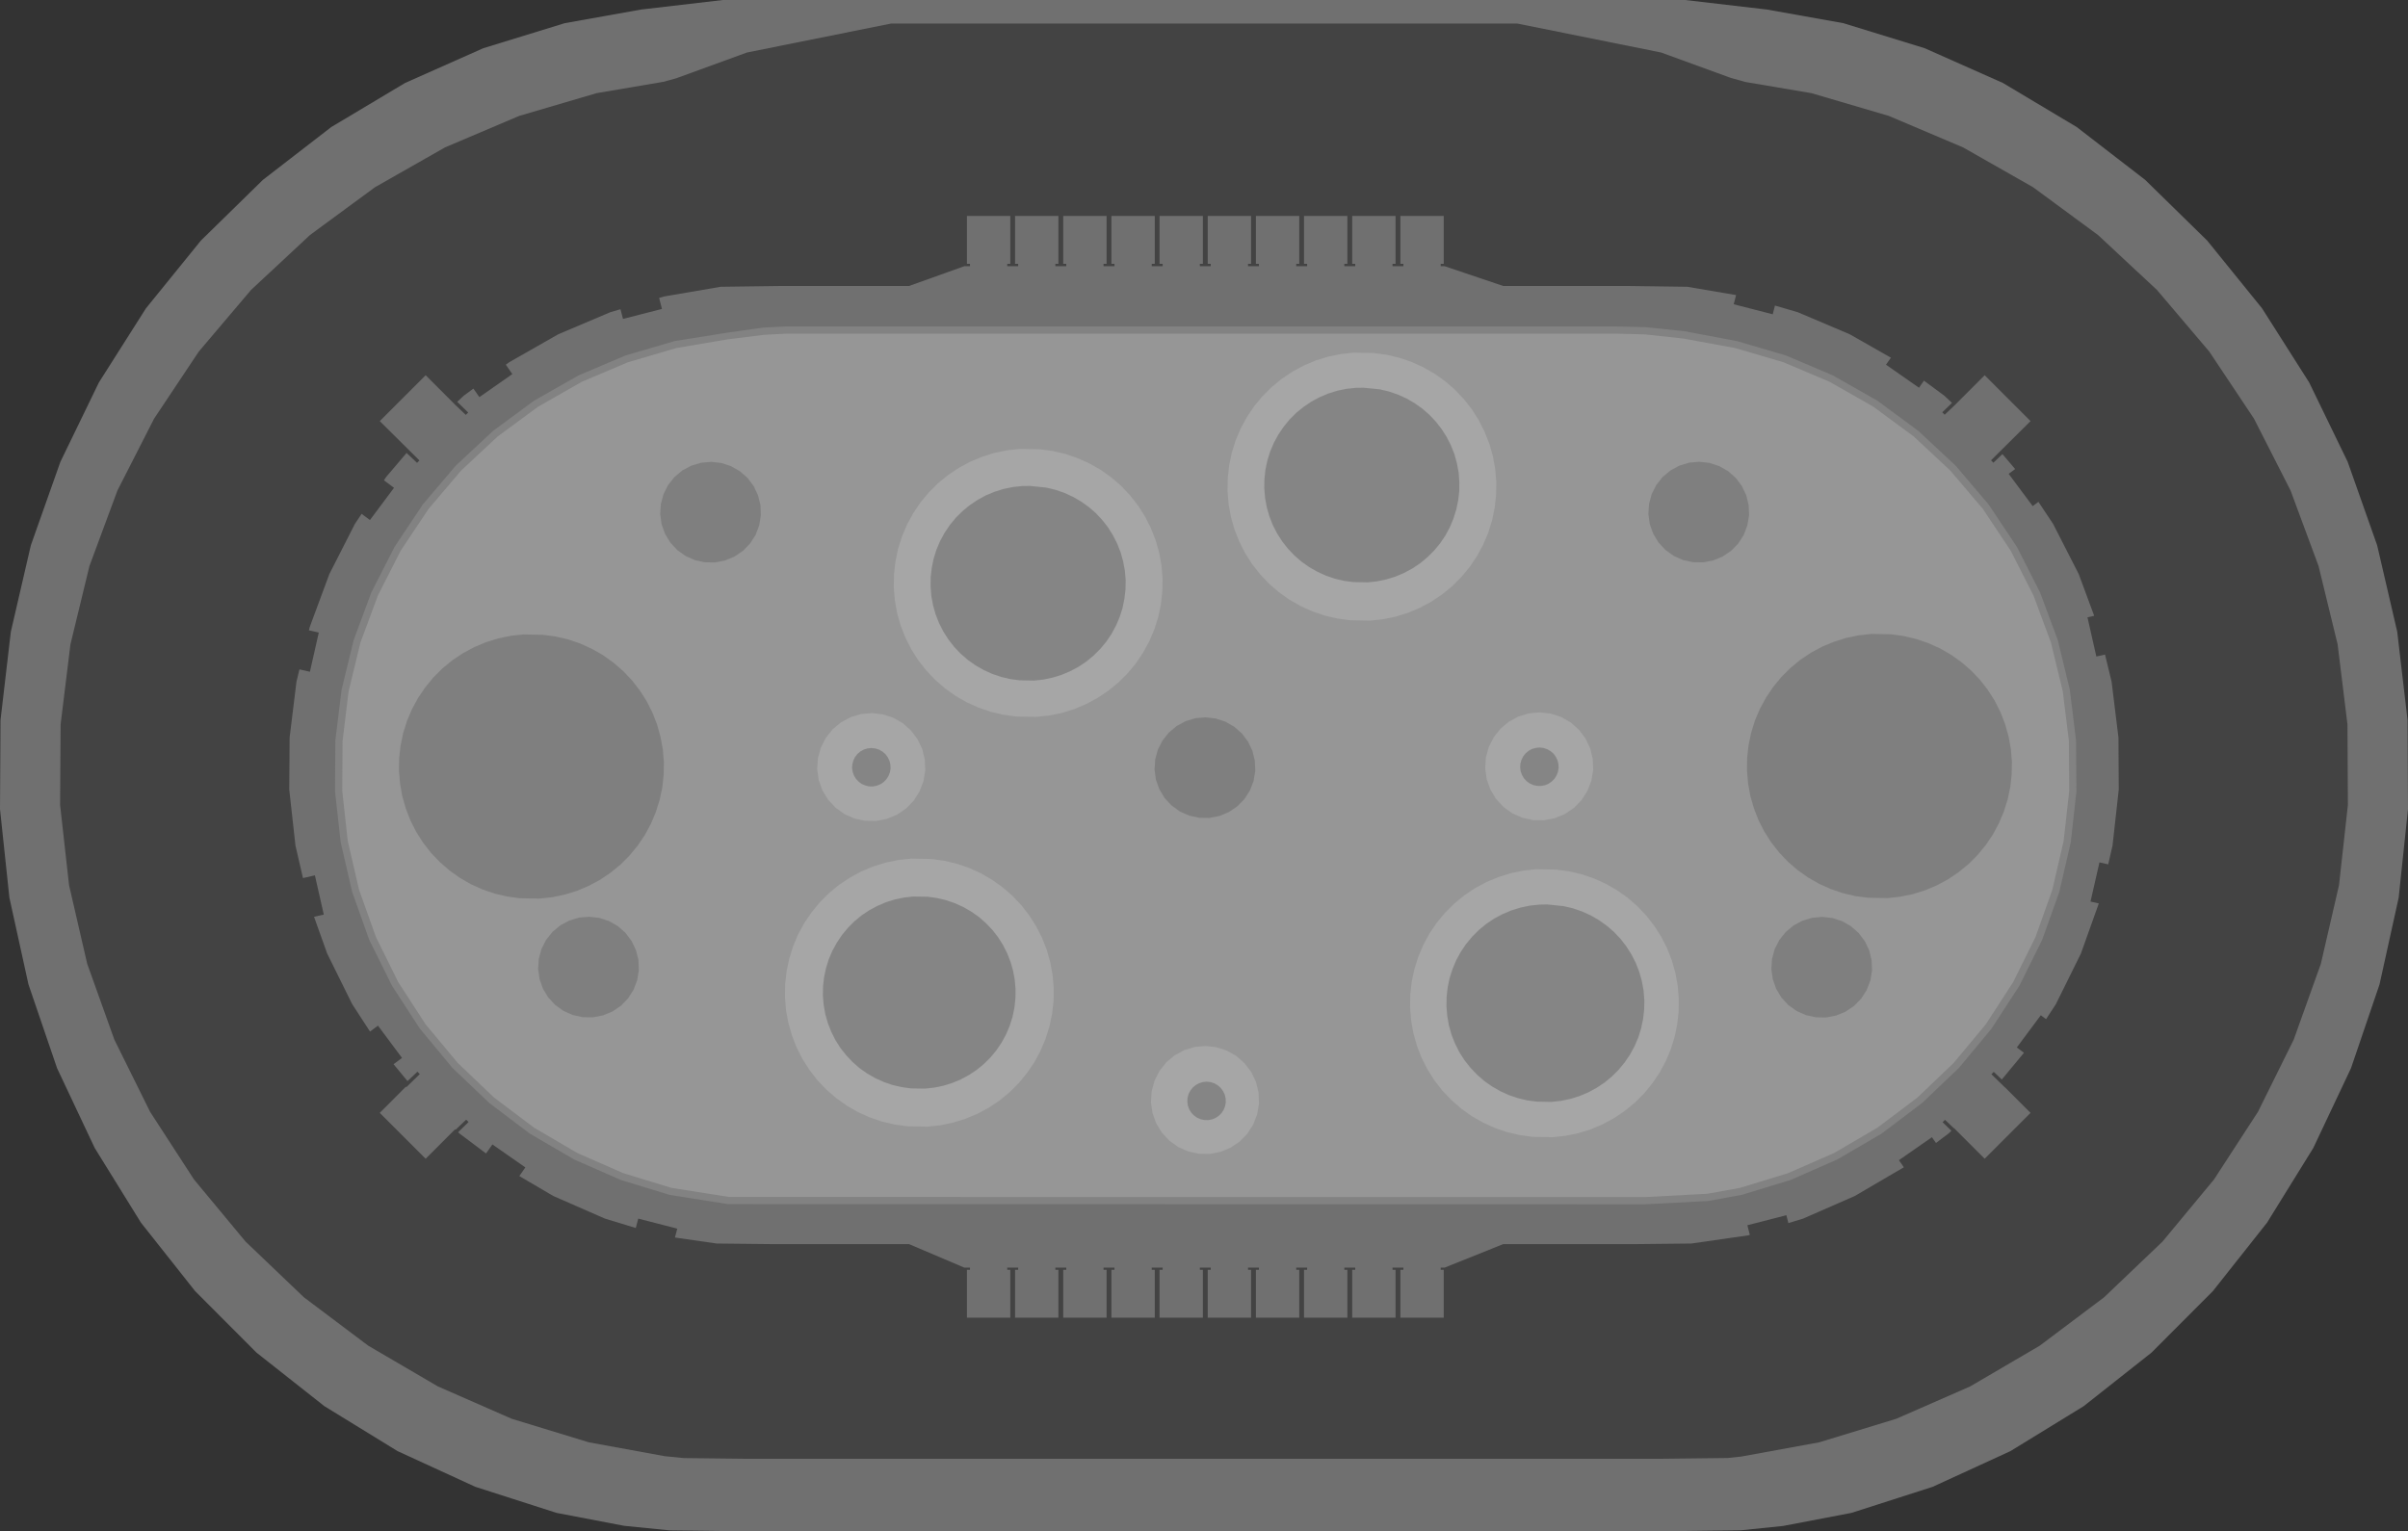 <?xml version="1.0" encoding="UTF-8" standalone="no"?>
<svg xmlns:ffdec="https://www.free-decompiler.com/flash" xmlns:xlink="http://www.w3.org/1999/xlink" ffdec:objectType="shape" height="1060.0px" width="1666.65px" xmlns="http://www.w3.org/2000/svg">
  <rect width="100%" height="100%" fill="#333333" stroke="none"/>
  <g transform="matrix(1.0, 0.0, 0.0, 1.0, 834.15, 531.0)">
    <path d="M603.2 -443.05 L650.55 -406.5 693.5 -364.45 731.5 -317.5 764.1 -266.2 790.75 -211.25 811.15 -153.45 825.05 -93.6 832.2 -32.4 832.5 29.2 826.05 90.5 812.8 150.55 793.05 208.55 766.95 263.8 734.95 315.5 697.45 362.9 654.95 405.5 608.05 442.55 557.3 473.7 503.5 498.4 447.3 516.45 399.95 525.5 370.65 528.5 330.9 529.0 -333.5 529.0 -370.65 528.55 -402.15 525.4 -448.95 516.45 -505.15 498.4 -558.95 473.7 -609.65 442.55 -656.6 405.5 -699.1 362.9 -736.6 315.5 -768.6 263.8 -794.65 208.55 -814.45 150.55 -827.65 90.5 -834.15 29.2 -833.8 -32.4 -826.65 -93.6 -812.8 -153.45 -792.35 -211.25 -765.7 -266.2 -733.15 -317.5 -695.1 -364.45 -652.15 -406.5 -604.85 -443.05 -553.8 -473.55 -499.7 -497.6 -443.3 -514.95 -390.4 -524.4 -333.8 -531.0 332.15 -531.0 388.8 -524.4 441.7 -514.95 498.05 -497.6 552.15 -473.55 603.2 -443.05" fill="#707070" fill-rule="evenodd" stroke="none"/>
    <path d="M524.55 -428.95 L573.05 -401.35 618.0 -368.25 658.8 -330.2 694.95 -287.6 725.9 -241.15 751.2 -191.45 770.6 -139.1 783.8 -84.85 790.6 -29.45 790.9 26.35 784.75 81.85 772.2 136.25 753.4 188.8 728.65 238.8 698.2 285.65 662.6 328.6 622.2 367.15 577.6 400.7 529.45 428.9 478.3 451.3 424.95 467.6 371.0 477.45 361.65 478.45 314.3 479.0 -316.9 479.0 -360.95 478.5 -374.0 477.2 -426.55 467.6 -479.95 451.3 -531.05 428.9 -579.25 400.7 -623.85 367.15 -664.2 328.6 -699.85 285.65 -730.25 238.8 -755.0 188.8 -773.8 136.25 -786.35 81.85 -792.55 26.35 -792.2 -29.45 -785.4 -84.85 -772.25 -139.1 -752.85 -191.45 -727.5 -241.15 -696.55 -287.6 -660.45 -330.2 -619.65 -368.25 -574.65 -401.35 -526.15 -428.95 -474.8 -450.75 -421.25 -466.5 -375.05 -474.35 -366.25 -476.75 -317.15 -494.65 -217.35 -514.7 216.0 -514.7 315.55 -494.65 363.55 -477.15 373.85 -474.25 419.6 -466.5 473.15 -450.75 524.55 -428.95" fill="#434343" fill-rule="evenodd" stroke="none"/>
    <path d="M392.8 -313.4 L394.35 -319.45 410.25 -314.8 446.15 -299.55 474.6 -283.35 471.2 -278.5 494.05 -262.55 497.45 -267.45 511.5 -257.1 516.9 -252.05 510.15 -245.55 511.8 -243.85 519.7 -251.35 519.7 -251.4 539.5 -271.2 571.25 -239.45 543.9 -212.3 545.55 -210.65 551.8 -216.6 560.6 -206.25 556.1 -202.95 572.75 -180.6 576.7 -183.55 586.85 -168.3 604.6 -133.55 615.3 -104.65 610.65 -103.6 616.8 -76.45 622.8 -77.8 627.35 -59.05 632.1 -20.35 632.3 15.7 628.0 54.45 625.0 67.45 618.95 66.05 612.75 93.2 618.5 94.5 606.1 129.2 588.8 164.2 582.0 174.6 578.35 171.9 561.75 194.2 566.7 197.9 551.35 216.4 545.8 211.1 544.15 212.75 553.6 221.95 553.6 221.85 571.25 239.5 539.5 271.25 518.35 250.1 518.25 250.2 512.05 244.3 510.4 246.0 516.5 251.9 514.4 253.85 505.8 260.35 503.0 256.35 480.15 272.25 483.5 277.1 483.25 277.35 449.6 297.05 413.85 312.7 403.65 315.8 402.25 310.35 375.25 317.3 376.95 323.95 375.85 324.3 336.5 329.95 299.25 330.35 206.3 330.35 165.7 346.65 163.0 346.65 163.0 348.15 165.1 348.15 165.1 381.3 135.1 381.3 135.1 348.15 137.2 348.15 137.2 346.65 129.65 346.65 129.65 348.15 131.75 348.15 131.75 381.3 101.75 381.3 101.75 348.15 103.85 348.15 103.85 346.65 96.3 346.65 96.3 348.15 98.4 348.15 98.4 381.3 68.4 381.3 68.4 348.15 70.55 348.15 70.55 346.65 63.0 346.65 63.0 348.15 65.1 348.15 65.1 381.3 35.1 381.3 35.1 348.15 37.2 348.15 37.2 346.65 29.65 346.65 29.65 348.15 31.75 348.15 31.75 381.3 1.75 381.3 1.75 348.15 3.85 348.15 3.85 346.65 -3.7 346.65 -3.7 348.15 -1.6 348.15 -1.6 381.3 -31.6 381.3 -31.6 348.15 -29.45 348.15 -29.45 346.65 -37.0 346.65 -37.0 348.15 -34.9 348.15 -34.9 381.3 -64.9 381.3 -64.9 348.15 -62.8 348.15 -62.8 346.65 -70.35 346.65 -70.35 348.15 -68.25 348.15 -68.25 381.3 -98.25 381.3 -98.25 348.15 -96.15 348.15 -96.15 346.65 -103.7 346.65 -103.7 348.15 -101.6 348.15 -101.6 381.3 -131.6 381.3 -131.6 348.15 -129.45 348.15 -129.45 346.65 -137.0 346.65 -137.0 348.15 -134.9 348.15 -134.9 381.3 -164.9 381.3 -164.9 348.15 -162.8 348.15 -162.8 346.65 -166.7 346.65 -205.0 330.35 -301.05 330.35 -338.15 329.95 -367.0 325.8 -365.4 319.65 -392.4 312.7 -394.1 319.2 -415.45 312.7 -451.2 297.05 -474.7 283.25 -470.55 277.25 -493.35 261.35 -497.75 267.6 -516.05 253.85 -517.05 252.9 -509.85 245.85 -511.5 244.2 -518.85 251.2 -519.15 250.85 -539.55 271.25 -571.3 239.5 -553.1 221.25 -553.05 221.85 -543.6 212.65 -545.25 211.0 -552.1 217.5 -561.75 205.8 -555.9 201.45 -572.55 179.1 -578.05 183.2 -590.4 164.2 -607.7 129.2 -616.8 103.75 -610.05 102.2 -616.2 75.05 -624.45 76.95 -629.65 54.45 -633.95 15.7 -633.7 -20.35 -628.95 -59.05 -626.9 -67.55 -619.65 -65.9 -613.5 -93.05 -620.35 -94.6 -619.75 -96.95 -606.2 -133.55 -588.5 -168.3 -583.85 -175.25 -578.1 -170.95 -561.45 -193.25 -568.4 -198.45 -566.9 -200.75 -552.75 -217.4 -545.5 -210.55 -543.85 -212.2 -571.3 -239.45 -539.55 -271.2 -519.65 -251.3 -519.65 -251.25 -511.75 -243.75 -510.1 -245.4 -517.7 -252.8 -513.1 -257.1 -506.5 -261.95 -502.35 -256.05 -479.55 -272.0 -484.05 -278.5 -481.65 -280.25 -447.8 -299.55 -411.85 -314.8 -404.7 -316.9 -402.95 -310.2 -376.0 -317.1 -377.95 -324.75 -374.45 -325.75 -335.3 -332.45 -293.95 -333.0 -205.0 -333.0 -166.7 -346.7 -162.8 -346.7 -162.8 -348.35 -164.9 -348.35 -164.9 -381.5 -134.9 -381.5 -134.9 -348.35 -137.0 -348.35 -137.0 -346.7 -129.45 -346.7 -129.45 -348.35 -131.6 -348.35 -131.6 -381.5 -101.6 -381.5 -101.6 -348.35 -103.7 -348.35 -103.7 -346.7 -96.15 -346.7 -96.15 -348.35 -98.25 -348.35 -98.25 -381.5 -68.25 -381.5 -68.25 -348.35 -70.35 -348.35 -70.35 -346.7 -62.8 -346.7 -62.8 -348.35 -64.9 -348.35 -64.9 -381.5 -34.9 -381.5 -34.9 -348.35 -37.0 -348.35 -37.0 -346.7 -29.45 -346.7 -29.45 -348.35 -31.6 -348.35 -31.6 -381.5 -1.6 -381.5 -1.6 -348.35 -3.7 -348.35 -3.7 -346.7 3.85 -346.7 3.85 -348.35 1.75 -348.35 1.75 -381.5 31.75 -381.5 31.75 -348.35 29.65 -348.35 29.65 -346.7 37.2 -346.7 37.2 -348.35 35.1 -348.35 35.1 -381.5 65.1 -381.5 65.1 -348.35 63.0 -348.35 63.0 -346.7 70.55 -346.7 70.55 -348.35 68.4 -348.35 68.4 -381.5 98.4 -381.5 98.4 -348.35 96.3 -348.35 96.3 -346.7 103.85 -346.7 103.85 -348.35 101.75 -348.35 101.75 -381.5 131.75 -381.5 131.75 -348.35 129.65 -348.35 129.65 -346.7 137.2 -346.7 137.2 -348.35 135.1 -348.35 135.1 -381.5 165.1 -381.5 165.1 -348.35 163.0 -348.35 163.0 -346.7 165.7 -346.7 206.3 -333.0 292.85 -333.0 333.65 -332.45 367.45 -326.7 365.8 -320.35 392.8 -313.4" fill="#707070" fill-rule="evenodd" stroke="none"/>
    <path d="M387.65 -287.0 L417.3 -276.0 468.0 -250.0 505.0 -218.35 535.65 -185.7 556.0 -156.7 570.65 -128.7 587.0 -89.0 599.3 -28.0 600.1 9.85 598.55 31.2 593.4 63.65 581.65 104.8 562.8 147.0 539.0 183.4 510.3 217.0 470.75 249.0 436.55 270.1 389.0 288.3 345.0 299.0 305.5 301.0 -291.0 301.0 -330.5 299.5 -389.45 289.4 -425.45 274.0 -458.35 256.3 -492.35 231.65 -515.7 210.3 -535.0 187.0 -554.35 159.65 -571.0 128.3 -583.0 99.0 -593.0 65.65 -600.35 21.0 -599.7 -23.0 -595.0 -53.0 -586.35 -86.35 -575.7 -117.7 -565.0 -139.7 -541.7 -175.7 -519.7 -203.7 -495.7 -227.0 -469.0 -247.0 -446.35 -261.0 -411.0 -279.0 -380.35 -287.7 -337.0 -297.0 -307.0 -302.0 295.0 -302.35 335.0 -298.35 387.65 -287.0" fill="#969696" fill-rule="evenodd" stroke="none"/>
    <path d="M304.6 -304.5 L331.65 -301.7 368.0 -294.85 401.9 -284.9 434.4 -271.1 465.1 -253.65 493.55 -232.7 519.4 -208.6 542.25 -181.7 561.85 -152.3 577.85 -120.8 590.15 -87.7 598.45 -53.35 602.75 -18.3 603.0 17.05 599.1 52.15 591.15 86.55 579.25 119.8 563.55 151.45 544.3 181.1 521.75 208.3 496.2 232.65 468.0 253.95 437.5 271.75 405.15 285.95 371.4 296.25 348.2 300.5 304.35 302.8 -330.0 302.7 -370.6 296.3 -404.45 285.95 -436.8 271.75 -467.3 253.95 -495.5 232.65 -521.05 208.3 -543.6 181.1 -562.85 151.45 -578.55 119.8 -590.4 86.55 -598.35 52.15 -602.25 17.05 -602.05 -18.3 -597.75 -53.35 -589.4 -87.7 -577.15 -120.8 -561.1 -152.3 -541.55 -181.7 -518.7 -208.6 -492.85 -232.7 -464.4 -253.65 -433.7 -271.1 -401.2 -284.9 -367.25 -294.85 -330.3 -300.75 -305.85 -304.2 -289.9 -305.0 284.2 -305.0 304.6 -304.5 M331.0 -296.6 L304.2 -299.5 284.15 -300.0 -289.7 -300.0 -305.2 -299.2 -330.85 -296.0 -366.15 -290.0 -399.5 -280.2 -431.5 -266.65 -461.65 -249.45 -489.65 -228.85 -515.05 -205.15 -537.55 -178.65 -556.8 -149.75 -572.55 -118.8 -584.65 -86.2 -592.85 -52.45 -597.05 -17.95 -597.25 16.75 -593.45 51.3 -585.6 85.15 -573.9 117.85 -558.5 149.0 -539.6 178.15 -517.4 204.85 -492.25 228.85 -464.5 249.75 -434.55 267.3 Q-418.6 274.3 -402.7 281.25 L-369.5 291.4 -329.6 297.7 304.2 297.8 347.6 295.5 370.2 291.4 403.4 281.25 Q419.35 274.3 435.25 267.3 L465.25 249.75 493.0 228.85 518.1 204.85 540.3 178.15 559.2 149.0 574.65 117.85 586.3 85.15 594.15 51.3 598.0 16.75 597.8 -17.95 593.55 -52.45 585.35 -86.2 573.25 -118.8 557.5 -149.75 538.25 -178.65 515.75 -205.15 490.35 -228.85 462.4 -249.45 432.2 -266.65 400.2 -280.2 366.9 -290.0 331.0 -296.6" fill="#828282" fill-rule="evenodd" stroke="none"/>
    <path d="M335.0 -210.7 L342.05 -211.3 349.05 -210.5 355.75 -208.3 361.9 -204.8 367.2 -200.15 371.45 -194.5 374.5 -188.1 376.15 -181.25 376.45 -174.2 375.25 -167.25 372.75 -160.65 368.95 -154.7 364.0 -149.65 358.15 -145.7 351.65 -143.0 344.7 -141.65 337.65 -141.75 330.75 -143.25 324.3 -146.1 318.55 -150.25 313.75 -155.4 310.1 -161.45 307.7 -168.1 306.75 -175.1 307.2 -182.15 309.05 -188.95 312.25 -195.25 316.6 -200.75 322.05 -205.3 328.25 -208.65 335.0 -210.7" fill="#7f7f7f" fill-rule="evenodd" stroke="none"/>
    <path d="M456.55 120.6 L459.6 127.0 461.25 133.85 461.55 140.9 460.4 147.85 457.85 154.45 454.05 160.4 449.1 165.45 443.25 169.4 436.75 172.1 429.8 173.45 422.75 173.35 415.85 171.85 409.4 169.0 403.65 164.9 398.85 159.7 395.2 153.65 392.85 147.0 391.85 140.05 392.3 133.0 394.15 126.15 397.35 119.85 401.75 114.35 407.15 109.8 413.35 106.45 420.1 104.45 427.15 103.8 434.15 104.6 440.9 106.8 447.0 110.3 452.3 115.0 456.55 120.6" fill="#7f7f7f" fill-rule="evenodd" stroke="none"/>
    <path d="M7.25 -33.55 L14.0 -31.35 20.1 -27.85 25.4 -23.2 29.65 -17.55 32.7 -11.15 34.35 -4.3 34.65 2.75 33.5 9.7 30.95 16.3 27.15 22.25 22.2 27.3 16.35 31.25 9.85 33.95 2.9 35.3 -4.15 35.2 -11.05 33.7 -17.5 30.85 -23.25 26.7 -28.05 21.55 -31.7 15.5 -34.1 8.85 -35.05 1.85 -34.6 -5.2 -32.75 -12.0 -29.55 -18.3 -25.15 -23.8 -19.75 -28.35 -13.55 -31.7 -6.8 -33.75 0.25 -34.35 7.25 -33.55" fill="#7f7f7f" fill-rule="evenodd" stroke="none"/>
    <path d="M-433.4 104.3 L-426.4 103.7 -419.35 104.5 -412.65 106.7 -406.5 110.2 -401.25 114.85 -397.0 120.5 -393.95 126.9 -392.25 133.75 -392.0 140.8 -393.15 147.75 -395.7 154.35 -399.5 160.3 -404.4 165.35 -410.25 169.3 -416.8 172.0 -423.7 173.35 -430.8 173.25 -437.7 171.75 -444.15 168.9 -449.9 164.75 -454.7 159.6 -458.35 153.55 -460.7 146.9 -461.7 139.9 -461.25 132.85 -459.4 126.05 -456.2 119.75 -451.8 114.25 -446.4 109.7 -440.15 106.35 -433.4 104.3" fill="#7f7f7f" fill-rule="evenodd" stroke="none"/>
    <path d="M-328.2 -208.25 L-322.05 -204.75 -316.75 -200.1 -312.5 -194.45 -309.5 -188.05 -307.8 -181.2 -307.55 -174.15 -308.7 -167.2 -311.2 -160.6 -315.05 -154.65 -319.95 -149.6 -325.8 -145.65 -332.35 -142.95 -339.25 -141.6 -346.3 -141.7 -353.2 -143.2 -359.65 -146.05 -365.4 -150.15 -370.2 -155.35 -373.85 -161.4 -376.25 -168.05 -377.2 -175.05 -376.75 -182.05 -374.9 -188.9 -371.75 -195.2 -367.35 -200.7 -361.95 -205.25 -355.7 -208.6 -348.95 -210.6 -341.9 -211.25 -334.9 -210.45 -328.2 -208.25" fill="#7f7f7f" fill-rule="evenodd" stroke="none"/>
    <path d="M500.45 -85.75 L508.5 -82.15 516.2 -77.7 523.4 -72.6 530.1 -66.8 536.2 -60.4 541.65 -53.4 546.4 -45.95 550.4 -38.05 553.6 -29.8 556.0 -21.3 557.6 -12.6 558.35 -3.75 558.2 5.1 557.25 13.85 555.4 22.55 552.75 30.95 549.3 39.1 545.1 46.9 540.15 54.25 534.5 61.05 528.25 67.3 521.4 72.9 514.05 77.85 506.25 82.05 498.1 85.45 489.65 88.1 481.0 89.85 472.2 90.8 458.65 90.55 449.85 89.4 441.25 87.35 432.9 84.5 424.8 80.85 417.15 76.45 409.95 71.35 403.25 65.55 397.15 59.1 391.7 52.15 386.95 44.65 382.95 36.8 379.75 28.55 377.3 20.05 375.75 11.3 375.0 2.5 375.1 -6.35 376.1 -15.15 377.9 -23.8 380.55 -32.25 384.0 -40.4 388.25 -48.15 393.2 -55.5 398.8 -62.3 405.1 -68.55 411.9 -74.2 419.25 -79.1 427.05 -83.3 435.25 -86.7 443.7 -89.35 452.35 -91.15 461.15 -92.1 474.7 -91.85 483.45 -90.65 492.1 -88.6 500.45 -85.75" fill="#7f7f7f" fill-rule="evenodd" stroke="none"/>
    <path d="M-471.85 -91.75 L-458.3 -91.5 -449.55 -90.3 -440.9 -88.3 -432.55 -85.45 -424.5 -81.8 -416.8 -77.4 -409.6 -72.25 -402.9 -66.45 -396.8 -60.05 -391.35 -53.05 -386.6 -45.6 -382.6 -37.7 -379.4 -29.45 -377.0 -20.95 -375.4 -12.25 -374.65 -3.45 -374.8 5.4 -375.75 14.2 -377.6 22.85 -380.25 31.3 -383.7 39.45 -387.9 47.25 -392.85 54.55 -398.5 61.4 -404.75 67.65 -411.6 73.25 -418.95 78.2 -426.75 82.35 -434.9 85.8 -443.35 88.4 -452.0 90.2 -460.8 91.15 -474.35 90.9 -483.15 89.7 -491.75 87.7 -500.1 84.85 -508.2 81.2 -515.85 76.8 -523.05 71.65 -529.75 65.85 -535.85 59.45 -541.3 52.45 -546.05 45.0 -550.05 37.1 -553.25 28.9 -555.7 20.35 -557.25 11.65 -558.0 2.85 -557.9 -6.0 -556.9 -14.8 -555.1 -23.45 -552.45 -31.9 -549.0 -40.05 -544.75 -47.85 -539.8 -55.15 -534.2 -62.0 -527.9 -68.25 -521.1 -73.85 -513.75 -78.75 -505.95 -82.95 -497.75 -86.4 -489.3 -89.0 -480.65 -90.8 -471.85 -91.75" fill="#7f7f7f" fill-rule="evenodd" stroke="none"/>
    <path d="M239.05 -10.95 L241.1 -9.2 242.7 -7.0 243.85 -4.6 244.5 -1.95 244.6 0.7 244.15 3.4 243.2 5.9 241.75 8.15 239.85 10.1 237.65 11.6 235.15 12.65 232.5 13.15 229.8 13.1 227.15 12.55 224.7 11.45 222.5 9.9 220.65 7.9 219.3 5.6 218.35 3.05 218.0 0.4 218.15 -2.3 218.9 -4.9 220.1 -7.3 221.75 -9.4 223.85 -11.15 226.2 -12.45 228.8 -13.2 231.5 -13.45 234.15 -13.15 236.7 -12.3 239.05 -10.95" fill="#707070" fill-rule="evenodd" stroke="none"/>
    <path d="M-230.9 -13.1 L-228.25 -12.8 -225.65 -11.95 -223.3 -10.6 -221.3 -8.85 -219.7 -6.7 -218.5 -4.25 -217.9 -1.65 -217.75 1.05 -218.2 3.7 -219.2 6.25 -220.65 8.5 -222.5 10.45 -224.75 11.95 -227.25 12.95 -229.9 13.5 -232.6 13.45 -235.2 12.85 -237.7 11.8 -239.85 10.2 -241.7 8.25 -243.1 5.95 -244.0 3.4 -244.4 0.7 -244.2 -1.95 -243.5 -4.55 -242.3 -6.95 -240.6 -9.1 -238.55 -10.8 -236.15 -12.1 -233.6 -12.85 -230.9 -13.1" fill="#707070" fill-rule="evenodd" stroke="none"/>
    <path d="M12.85 237.25 L11.4 239.5 9.5 241.45 7.25 242.95 4.8 244.0 2.15 244.5 -0.55 244.45 -3.2 243.9 -5.65 242.8 -7.85 241.25 -9.7 239.25 -11.1 236.95 -12.0 234.4 -12.35 231.75 -12.2 229.05 -11.5 226.45 -10.25 224.05 -8.6 221.95 -6.5 220.2 -4.15 218.95 -1.55 218.15 1.1 217.9 3.8 218.2 6.35 219.05 8.7 220.4 10.7 222.2 12.35 224.35 13.5 226.75 14.15 229.4 14.25 232.1 13.8 234.75 12.85 237.25" fill="#707070" fill-rule="evenodd" stroke="none"/>
    <path d="M300.4 141.8 L302.2 148.15 303.4 154.65 303.95 161.25 303.85 167.85 303.1 174.4 301.75 180.9 299.8 187.2 297.2 193.3 294.05 199.1 290.35 204.55 286.15 209.65 281.45 214.35 276.35 218.55 270.85 222.2 265.05 225.35 258.95 227.9 252.65 229.85 246.15 231.2 239.6 231.9 229.45 231.7 222.9 230.85 216.45 229.3 210.2 227.2 204.2 224.45 198.45 221.15 193.05 217.35 188.1 213.0 183.55 208.2 179.45 203.0 175.9 197.45 172.95 191.55 170.5 185.4 168.7 179.0 167.55 172.5 167.0 165.95 167.1 159.3 167.8 152.75 169.15 146.3 171.15 140.0 173.7 133.9 176.85 128.1 180.55 122.6 184.8 117.5 189.45 112.85 194.55 108.65 200.05 104.95 205.9 101.85 211.95 99.3 218.3 97.35 224.75 96.0 231.35 95.3 236.8 95.2 248.0 96.35 254.45 97.85 260.7 100.0 266.7 102.7 272.45 106.0 277.85 109.85 282.85 114.15 287.4 118.95 291.45 124.15 295.0 129.75 298.0 135.65 300.4 141.8" fill="#707070" fill-rule="evenodd" stroke="none"/>
    <path d="M-201.95 89.7 L-192.05 89.85 -185.7 90.75 -179.45 92.2 -173.35 94.3 -167.45 96.95 -161.9 100.15 -156.65 103.85 -151.8 108.1 -147.35 112.75 -143.4 117.8 -139.95 123.25 -137.05 129.0 -134.7 135.0 -132.95 141.15 -131.8 147.5 -131.25 153.9 -131.35 160.35 -132.05 166.75 -133.35 173.05 -135.3 179.2 -137.8 185.1 -140.85 190.75 -144.45 196.1 -148.55 201.05 -153.1 205.6 -158.1 209.7 -163.45 213.25 -169.1 216.3 -175.05 218.8 -181.2 220.7 -187.5 222.0 -193.9 222.7 -203.75 222.55 -210.15 221.65 -216.4 220.2 -222.5 218.1 -228.35 215.45 -233.95 212.25 -239.2 208.55 -244.05 204.3 -248.45 199.65 -252.45 194.6 -255.9 189.15 -258.8 183.4 -261.15 177.4 -262.9 171.25 -264.05 164.9 -264.6 158.5 -264.5 152.05 -263.8 145.65 -262.45 139.35 -260.55 133.2 -258.05 127.3 -254.95 121.65 -251.35 116.3 -247.25 111.35 -242.7 106.8 -237.75 102.7 -232.4 99.15 -226.7 96.1 -220.8 93.6 -214.65 91.7 -208.35 90.4 -201.95 89.7" fill="#707070" fill-rule="evenodd" stroke="none"/>
    <path d="M-67.35 -166.0 L-63.9 -160.5 -60.95 -154.7 -58.55 -148.65 -56.8 -142.35 -55.6 -135.95 -55.05 -129.45 -55.15 -122.95 -55.9 -116.5 -57.2 -110.1 -59.15 -103.9 -61.7 -97.9 -64.8 -92.15 -68.45 -86.75 -72.6 -81.75 -77.2 -77.15 -82.25 -73.0 -87.65 -69.35 -93.4 -66.3 -99.4 -63.75 -105.65 -61.85 -112.0 -60.5 -118.5 -59.8 -128.5 -60.0 -134.95 -60.85 -141.3 -62.35 -147.45 -64.45 -153.4 -67.15 -159.05 -70.4 -164.35 -74.15 -169.3 -78.45 -173.75 -83.15 -177.75 -88.3 -181.25 -93.8 -184.2 -99.6 -186.6 -105.7 -188.35 -111.95 -189.55 -118.35 -190.05 -124.85 -190.0 -131.35 -189.25 -137.85 -187.95 -144.2 -186.0 -150.45 -183.45 -156.45 -180.35 -162.15 -176.7 -167.55 -172.55 -172.6 -167.9 -177.2 -162.9 -181.3 -157.45 -184.95 -151.75 -188.05 -145.75 -190.55 -139.5 -192.5 -133.1 -193.8 -126.65 -194.5 -121.25 -194.55 -110.2 -193.45 -103.85 -191.95 -97.7 -189.85 -91.75 -187.15 -86.1 -183.9 -80.8 -180.15 -75.85 -175.9 -71.4 -171.15 -67.35 -166.0" fill="#707070" fill-rule="evenodd" stroke="none"/>
    <path d="M43.05 -212.2 L45.0 -218.45 47.55 -224.45 50.65 -230.15 54.3 -235.55 58.45 -240.6 63.05 -245.2 68.1 -249.3 73.5 -252.95 79.25 -256.05 85.25 -258.55 91.5 -260.5 97.85 -261.8 104.35 -262.5 109.75 -262.55 120.8 -261.45 127.15 -259.95 133.3 -257.85 139.25 -255.15 144.9 -251.9 150.2 -248.15 155.1 -243.9 159.6 -239.15 163.6 -234.0 167.1 -228.5 170.05 -222.7 172.45 -216.65 174.2 -210.35 175.4 -203.95 175.9 -197.45 175.85 -190.95 175.1 -184.5 173.75 -178.1 171.8 -171.9 169.3 -165.9 166.2 -160.15 162.55 -154.75 158.4 -149.75 153.75 -145.15 148.75 -141.0 143.3 -137.35 137.6 -134.3 131.55 -131.75 125.35 -129.85 118.95 -128.5 112.5 -127.8 102.5 -128.0 96.05 -128.85 89.7 -130.35 83.55 -132.45 77.6 -135.15 71.95 -138.4 66.65 -142.15 61.7 -146.45 57.25 -151.15 53.2 -156.3 49.7 -161.8 46.75 -167.6 44.4 -173.65 42.6 -179.95 41.45 -186.35 40.9 -192.85 41.0 -199.35 41.7 -205.85 43.05 -212.2" fill="#707070" fill-rule="evenodd" stroke="none"/>
    <path d="M327.05 151.45 L327.8 160.4 327.7 169.4 326.7 178.3 324.85 187.1 322.2 195.65 318.7 203.9 314.4 211.8 309.35 219.25 303.65 226.2 297.3 232.5 290.35 238.2 282.9 243.2 275.0 247.45 266.7 250.95 258.15 253.6 249.35 255.4 240.4 256.35 226.65 256.1 217.75 254.9 209.0 252.85 200.5 249.95 192.35 246.25 184.55 241.8 177.25 236.6 170.45 230.7 164.25 224.2 158.75 217.15 153.95 209.55 149.85 201.55 146.6 193.2 144.15 184.55 142.55 175.7 141.8 166.75 141.9 157.8 142.9 148.85 144.75 140.1 147.45 131.5 150.95 123.25 155.2 115.35 160.25 107.9 165.95 101.0 172.3 94.65 179.25 88.95 186.7 83.95 194.6 79.7 202.9 76.25 211.5 73.55 220.25 71.75 229.2 70.8 242.95 71.05 251.85 72.25 260.6 74.3 269.1 77.2 277.3 80.9 285.05 85.35 292.4 90.55 299.15 96.45 305.35 102.95 310.85 110.05 315.7 117.6 319.75 125.6 323.0 134.0 325.45 142.6 327.05 151.45" fill="#ffffff" fill-opacity="0.149" fill-rule="evenodd" stroke="none"/>
    <path d="M166.05 -267.1 L172.85 -261.2 179.0 -254.7 184.55 -247.65 189.35 -240.05 193.4 -232.05 196.7 -223.7 199.15 -215.05 200.75 -206.2 201.5 -197.25 201.35 -188.3 200.35 -179.35 198.55 -170.6 195.85 -162.0 192.35 -153.75 188.05 -145.85 183.05 -138.4 177.3 -131.5 170.95 -125.15 164.0 -119.45 156.55 -114.45 148.65 -110.2 140.4 -106.75 131.8 -104.05 123.0 -102.25 114.1 -101.3 100.3 -101.55 91.45 -102.75 82.7 -104.8 74.2 -107.7 66.0 -111.4 58.2 -115.85 50.9 -121.05 44.1 -126.95 37.95 -133.45 32.4 -140.55 27.6 -148.1 23.55 -156.1 20.25 -164.5 17.8 -173.1 16.2 -181.95 15.45 -190.9 15.6 -199.9 16.6 -208.8 18.4 -217.6 21.1 -226.15 24.6 -234.4 28.9 -242.3 33.9 -249.75 39.65 -256.7 46.0 -263.0 52.95 -268.7 60.4 -273.7 68.3 -277.95 76.55 -281.45 85.15 -284.1 93.95 -285.9 102.85 -286.85 116.65 -286.6 125.5 -285.4 134.25 -283.35 142.75 -280.45 150.95 -276.75 158.75 -272.3 166.05 -267.1" fill="#ffffff" fill-opacity="0.149" fill-rule="evenodd" stroke="none"/>
    <path d="M-145.85 -217.45 L-137.05 -219.25 -128.15 -220.2 -114.35 -219.95 -105.5 -218.75 -96.75 -216.7 -88.25 -213.8 -80.05 -210.1 -72.25 -205.65 -64.95 -200.45 -58.15 -194.55 -52.0 -188.05 -46.45 -180.95 -41.65 -173.4 -37.6 -165.4 -34.3 -157.0 -31.85 -148.4 -30.25 -139.55 -29.5 -130.6 -29.65 -121.6 -30.65 -112.7 -32.45 -103.9 -35.15 -95.35 -38.65 -87.1 -42.95 -79.2 -47.95 -71.75 -53.7 -64.8 -60.05 -58.5 -67.0 -52.8 -74.45 -47.8 -82.35 -43.55 -90.6 -40.05 -99.2 -37.4 -108.0 -35.6 -116.9 -34.65 -130.7 -34.9 -139.55 -36.1 -148.3 -38.15 -156.8 -41.05 -165.0 -44.75 -172.8 -49.2 -180.1 -54.4 -186.9 -60.3 -193.05 -66.8 -198.6 -73.85 -203.4 -81.45 -207.45 -89.45 -210.75 -97.8 -213.2 -106.45 -214.8 -115.3 -215.55 -124.25 -215.4 -133.2 -214.4 -142.15 -212.6 -150.9 -209.9 -159.5 -206.4 -167.75 -202.1 -175.65 -197.1 -183.1 -191.35 -190.0 -185.0 -196.35 -178.05 -202.05 -170.6 -207.05 -162.7 -211.3 -154.45 -214.75 -145.85 -217.45" fill="#ffffff" fill-opacity="0.149" fill-rule="evenodd" stroke="none"/>
    <path d="M-147.6 78.05 L-140.3 83.25 -133.5 89.1 -127.3 95.65 -121.8 102.7 -117.0 110.3 -112.9 118.3 -109.65 126.65 -107.2 135.3 -105.6 144.1 -104.85 153.05 -104.95 162.05 -105.95 170.95 -107.8 179.75 -110.5 188.3 -114.0 196.6 -118.25 204.5 -123.3 211.9 -129.0 218.85 -135.35 225.2 -142.3 230.9 -149.75 235.9 -157.7 240.15 -165.95 243.6 -174.55 246.25 -183.3 248.1 -192.25 249.05 -206.0 248.8 -214.9 247.6 -223.65 245.55 -232.15 242.65 -240.35 238.95 -248.1 234.45 -255.45 229.25 -262.2 223.4 -268.4 216.9 -273.9 209.8 -278.75 202.2 -282.8 194.2 -286.05 185.85 -288.5 177.2 -290.15 168.4 -290.85 159.45 -290.75 150.45 -289.75 141.55 -287.9 132.75 -285.25 124.2 -281.75 115.9 -277.45 108.0 -272.4 100.6 -266.7 93.65 -260.35 87.3 -253.4 81.6 -245.95 76.65 -238.05 72.35 -229.75 68.9 -221.2 66.25 -212.4 64.4 -203.45 63.45 -189.7 63.7 -180.8 64.9 -172.05 66.95 -163.55 69.85 -155.4 73.55 -147.6 78.05" fill="#ffffff" fill-opacity="0.149" fill-rule="evenodd" stroke="none"/>
    <path d="M199.7 -20.55 L204.4 -26.5 210.2 -31.35 216.85 -34.95 224.15 -37.15 231.65 -37.8 239.2 -36.95 246.4 -34.6 252.95 -30.85 258.65 -25.8 263.2 -19.75 266.45 -12.95 268.25 -5.6 268.55 2.0 267.3 9.45 264.6 16.55 260.5 22.9 255.25 28.35 248.95 32.6 241.95 35.5 234.5 36.9 226.95 36.8 219.55 35.2 212.6 32.15 206.45 27.7 201.3 22.15 197.4 15.7 194.85 8.55 193.8 1.05 194.25 -6.5 196.25 -13.8 199.7 -20.55" fill="#ffffff" fill-opacity="0.149" fill-rule="evenodd" stroke="none"/>
    <path d="M-245.45 -34.45 L-238.2 -36.65 -230.65 -37.3 -223.15 -36.45 -215.95 -34.1 -209.35 -30.35 -203.7 -25.3 -199.1 -19.25 -195.85 -12.45 -194.05 -5.1 -193.75 2.5 -195.0 9.95 -197.75 17.05 -201.8 23.4 -207.1 28.85 -213.4 33.1 -220.4 36.0 -227.8 37.4 -235.4 37.3 -242.8 35.7 -249.7 32.65 -255.85 28.2 -261.0 22.65 -264.95 16.2 -267.5 9.05 -268.55 1.55 -268.05 -6.0 -266.05 -13.3 -262.65 -20.05 -257.95 -26.0 -252.15 -30.85 -245.45 -34.45" fill="#ffffff" fill-opacity="0.149" fill-rule="evenodd" stroke="none"/>
    <path d="M7.85 194.05 L15.05 196.4 21.65 200.15 27.3 205.2 31.9 211.25 35.15 218.05 36.95 225.4 37.25 233.0 36.0 240.45 33.25 247.55 29.2 253.9 23.9 259.35 17.6 263.6 10.6 266.5 3.2 267.9 -4.4 267.8 -11.8 266.2 -18.7 263.15 Q-21.75 260.95 -24.85 258.7 L-30.0 253.15 -33.95 246.7 -36.5 239.55 -37.55 232.05 -37.05 224.5 -35.05 217.2 -31.65 210.45 -26.95 204.5 -21.15 199.65 -14.45 196.05 -7.2 193.85 0.35 193.2 7.85 194.05" fill="#ffffff" fill-opacity="0.149" fill-rule="evenodd" stroke="none"/>
  </g>
</svg>
